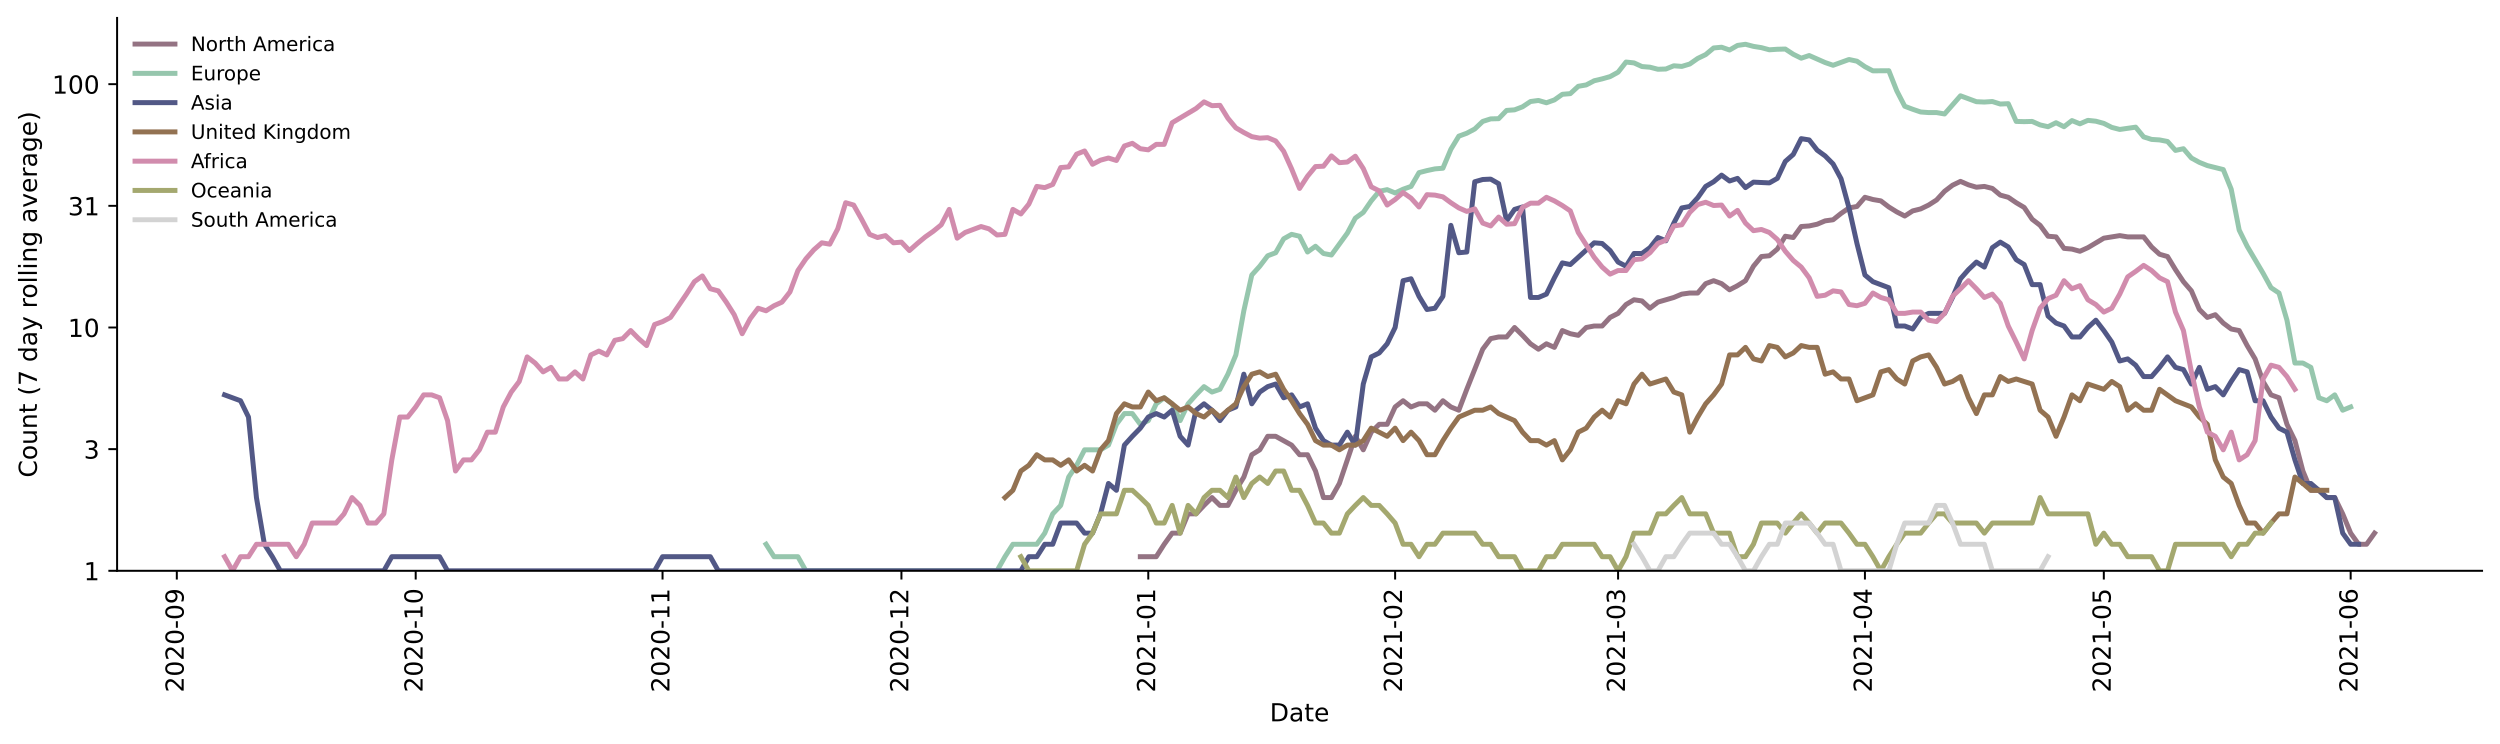 <?xml version="1.0" encoding="utf-8" standalone="no"?>
<!DOCTYPE svg PUBLIC "-//W3C//DTD SVG 1.1//EN"
  "http://www.w3.org/Graphics/SVG/1.1/DTD/svg11.dtd">
<!-- Created with matplotlib (https://matplotlib.org/) -->
<svg height="298.621pt" version="1.1" viewBox="0 0 1002.766 298.621" width="1002.766pt" xmlns="http://www.w3.org/2000/svg" xmlns:xlink="http://www.w3.org/1999/xlink">
 <defs>
  <style type="text/css">*{stroke-linecap:butt;stroke-linejoin:round;}</style>
 </defs>
 <g id="figure_1">
  <g id="patch_1">
   <path d="M 0 298.621 
L 1002.766 298.621 
L 1002.766 0 
L 0 0 
z
" style="fill:#ffffff;"/>
  </g>
  <g id="axes_1">
   <g id="patch_2">
    <path d="M 46.966 228.96 
L 995.566 228.96 
L 995.566 7.2 
L 46.966 7.2 
z
" style="fill:#ffffff;"/>
   </g>
   <g id="matplotlib.axis_1">
    <g id="xtick_1">
     <g id="line2d_1">
      <defs>
       <path d="M 0 0 
L 0 3.5 
" id="mb681cfbad7" style="stroke:#000000;stroke-width:0.8;"/>
      </defs>
      <g>
       <use style="stroke:#000000;stroke-width:0.8;" x="70.92" xlink:href="#mb681cfbad7" y="228.96"/>
      </g>
     </g>
     <g id="text_1">
      <!-- 2020-09 -->
      <g transform="translate(73.68 277.743)rotate(-90)scale(0.1 -0.1)">
       <defs>
        <path d="M 19.188 8.297 
L 53.609 8.297 
L 53.609 0 
L 7.328 0 
L 7.328 8.297 
Q 12.938 14.109 22.625 23.891 
Q 32.328 33.688 34.812 36.531 
Q 39.547 41.844 41.422 45.531 
Q 43.312 49.219 43.312 52.781 
Q 43.312 58.594 39.234 62.25 
Q 35.156 65.922 28.609 65.922 
Q 23.969 65.922 18.812 64.312 
Q 13.672 62.703 7.812 59.422 
L 7.812 69.391 
Q 13.766 71.781 18.938 73 
Q 24.125 74.219 28.422 74.219 
Q 39.75 74.219 46.484 68.547 
Q 53.219 62.891 53.219 53.422 
Q 53.219 48.922 51.531 44.891 
Q 49.859 40.875 45.406 35.406 
Q 44.188 33.984 37.641 27.219 
Q 31.109 20.453 19.188 8.297 
z
" id="DejaVuSans-50"/>
        <path d="M 31.781 66.406 
Q 24.172 66.406 20.328 58.906 
Q 16.5 51.422 16.5 36.375 
Q 16.5 21.391 20.328 13.891 
Q 24.172 6.391 31.781 6.391 
Q 39.453 6.391 43.281 13.891 
Q 47.125 21.391 47.125 36.375 
Q 47.125 51.422 43.281 58.906 
Q 39.453 66.406 31.781 66.406 
z
M 31.781 74.219 
Q 44.047 74.219 50.516 64.516 
Q 56.984 54.828 56.984 36.375 
Q 56.984 17.969 50.516 8.266 
Q 44.047 -1.422 31.781 -1.422 
Q 19.531 -1.422 13.062 8.266 
Q 6.594 17.969 6.594 36.375 
Q 6.594 54.828 13.062 64.516 
Q 19.531 74.219 31.781 74.219 
z
" id="DejaVuSans-48"/>
        <path d="M 4.891 31.391 
L 31.203 31.391 
L 31.203 23.391 
L 4.891 23.391 
z
" id="DejaVuSans-45"/>
        <path d="M 10.984 1.516 
L 10.984 10.5 
Q 14.703 8.734 18.5 7.812 
Q 22.312 6.891 25.984 6.891 
Q 35.75 6.891 40.891 13.453 
Q 46.047 20.016 46.781 33.406 
Q 43.953 29.203 39.594 26.953 
Q 35.25 24.703 29.984 24.703 
Q 19.047 24.703 12.672 31.312 
Q 6.297 37.938 6.297 49.422 
Q 6.297 60.641 12.938 67.422 
Q 19.578 74.219 30.609 74.219 
Q 43.266 74.219 49.922 64.516 
Q 56.594 54.828 56.594 36.375 
Q 56.594 19.141 48.406 8.859 
Q 40.234 -1.422 26.422 -1.422 
Q 22.703 -1.422 18.891 -0.688 
Q 15.094 0.047 10.984 1.516 
z
M 30.609 32.422 
Q 37.25 32.422 41.125 36.953 
Q 45.016 41.5 45.016 49.422 
Q 45.016 57.281 41.125 61.844 
Q 37.25 66.406 30.609 66.406 
Q 23.969 66.406 20.094 61.844 
Q 16.219 57.281 16.219 49.422 
Q 16.219 41.5 20.094 36.953 
Q 23.969 32.422 30.609 32.422 
z
" id="DejaVuSans-57"/>
       </defs>
       <use xlink:href="#DejaVuSans-50"/>
       <use x="63.623" xlink:href="#DejaVuSans-48"/>
       <use x="127.246" xlink:href="#DejaVuSans-50"/>
       <use x="190.869" xlink:href="#DejaVuSans-48"/>
       <use x="254.492" xlink:href="#DejaVuSans-45"/>
       <use x="290.576" xlink:href="#DejaVuSans-48"/>
       <use x="354.199" xlink:href="#DejaVuSans-57"/>
      </g>
     </g>
    </g>
    <g id="xtick_2">
     <g id="line2d_2">
      <g>
       <use style="stroke:#000000;stroke-width:0.8;" x="166.738" xlink:href="#mb681cfbad7" y="228.96"/>
      </g>
     </g>
     <g id="text_2">
      <!-- 2020-10 -->
      <g transform="translate(169.498 277.743)rotate(-90)scale(0.1 -0.1)">
       <defs>
        <path d="M 12.406 8.297 
L 28.516 8.297 
L 28.516 63.922 
L 10.984 60.406 
L 10.984 69.391 
L 28.422 72.906 
L 38.281 72.906 
L 38.281 8.297 
L 54.391 8.297 
L 54.391 0 
L 12.406 0 
z
" id="DejaVuSans-49"/>
       </defs>
       <use xlink:href="#DejaVuSans-50"/>
       <use x="63.623" xlink:href="#DejaVuSans-48"/>
       <use x="127.246" xlink:href="#DejaVuSans-50"/>
       <use x="190.869" xlink:href="#DejaVuSans-48"/>
       <use x="254.492" xlink:href="#DejaVuSans-45"/>
       <use x="290.576" xlink:href="#DejaVuSans-49"/>
       <use x="354.199" xlink:href="#DejaVuSans-48"/>
      </g>
     </g>
    </g>
    <g id="xtick_3">
     <g id="line2d_3">
      <g>
       <use style="stroke:#000000;stroke-width:0.8;" x="265.75" xlink:href="#mb681cfbad7" y="228.96"/>
      </g>
     </g>
     <g id="text_3">
      <!-- 2020-11 -->
      <g transform="translate(268.51 277.743)rotate(-90)scale(0.1 -0.1)">
       <use xlink:href="#DejaVuSans-50"/>
       <use x="63.623" xlink:href="#DejaVuSans-48"/>
       <use x="127.246" xlink:href="#DejaVuSans-50"/>
       <use x="190.869" xlink:href="#DejaVuSans-48"/>
       <use x="254.492" xlink:href="#DejaVuSans-45"/>
       <use x="290.576" xlink:href="#DejaVuSans-49"/>
       <use x="354.199" xlink:href="#DejaVuSans-49"/>
      </g>
     </g>
    </g>
    <g id="xtick_4">
     <g id="line2d_4">
      <g>
       <use style="stroke:#000000;stroke-width:0.8;" x="361.569" xlink:href="#mb681cfbad7" y="228.96"/>
      </g>
     </g>
     <g id="text_4">
      <!-- 2020-12 -->
      <g transform="translate(364.328 277.743)rotate(-90)scale(0.1 -0.1)">
       <use xlink:href="#DejaVuSans-50"/>
       <use x="63.623" xlink:href="#DejaVuSans-48"/>
       <use x="127.246" xlink:href="#DejaVuSans-50"/>
       <use x="190.869" xlink:href="#DejaVuSans-48"/>
       <use x="254.492" xlink:href="#DejaVuSans-45"/>
       <use x="290.576" xlink:href="#DejaVuSans-49"/>
       <use x="354.199" xlink:href="#DejaVuSans-50"/>
      </g>
     </g>
    </g>
    <g id="xtick_5">
     <g id="line2d_5">
      <g>
       <use style="stroke:#000000;stroke-width:0.8;" x="460.581" xlink:href="#mb681cfbad7" y="228.96"/>
      </g>
     </g>
     <g id="text_5">
      <!-- 2021-01 -->
      <g transform="translate(463.34 277.743)rotate(-90)scale(0.1 -0.1)">
       <use xlink:href="#DejaVuSans-50"/>
       <use x="63.623" xlink:href="#DejaVuSans-48"/>
       <use x="127.246" xlink:href="#DejaVuSans-50"/>
       <use x="190.869" xlink:href="#DejaVuSans-49"/>
       <use x="254.492" xlink:href="#DejaVuSans-45"/>
       <use x="290.576" xlink:href="#DejaVuSans-48"/>
       <use x="354.199" xlink:href="#DejaVuSans-49"/>
      </g>
     </g>
    </g>
    <g id="xtick_6">
     <g id="line2d_6">
      <g>
       <use style="stroke:#000000;stroke-width:0.8;" x="559.593" xlink:href="#mb681cfbad7" y="228.96"/>
      </g>
     </g>
     <g id="text_6">
      <!-- 2021-02 -->
      <g transform="translate(562.352 277.743)rotate(-90)scale(0.1 -0.1)">
       <use xlink:href="#DejaVuSans-50"/>
       <use x="63.623" xlink:href="#DejaVuSans-48"/>
       <use x="127.246" xlink:href="#DejaVuSans-50"/>
       <use x="190.869" xlink:href="#DejaVuSans-49"/>
       <use x="254.492" xlink:href="#DejaVuSans-45"/>
       <use x="290.576" xlink:href="#DejaVuSans-48"/>
       <use x="354.199" xlink:href="#DejaVuSans-50"/>
      </g>
     </g>
    </g>
    <g id="xtick_7">
     <g id="line2d_7">
      <g>
       <use style="stroke:#000000;stroke-width:0.8;" x="649.023" xlink:href="#mb681cfbad7" y="228.96"/>
      </g>
     </g>
     <g id="text_7">
      <!-- 2021-03 -->
      <g transform="translate(651.783 277.743)rotate(-90)scale(0.1 -0.1)">
       <defs>
        <path d="M 40.578 39.312 
Q 47.656 37.797 51.625 33 
Q 55.609 28.219 55.609 21.188 
Q 55.609 10.406 48.188 4.484 
Q 40.766 -1.422 27.094 -1.422 
Q 22.516 -1.422 17.656 -0.516 
Q 12.797 0.391 7.625 2.203 
L 7.625 11.719 
Q 11.719 9.328 16.594 8.109 
Q 21.484 6.891 26.812 6.891 
Q 36.078 6.891 40.938 10.547 
Q 45.797 14.203 45.797 21.188 
Q 45.797 27.641 41.281 31.266 
Q 36.766 34.906 28.719 34.906 
L 20.219 34.906 
L 20.219 43.016 
L 29.109 43.016 
Q 36.375 43.016 40.234 45.922 
Q 44.094 48.828 44.094 54.297 
Q 44.094 59.906 40.109 62.906 
Q 36.141 65.922 28.719 65.922 
Q 24.656 65.922 20.016 65.031 
Q 15.375 64.156 9.812 62.312 
L 9.812 71.094 
Q 15.438 72.656 20.344 73.438 
Q 25.25 74.219 29.594 74.219 
Q 40.828 74.219 47.359 69.109 
Q 53.906 64.016 53.906 55.328 
Q 53.906 49.266 50.438 45.094 
Q 46.969 40.922 40.578 39.312 
z
" id="DejaVuSans-51"/>
       </defs>
       <use xlink:href="#DejaVuSans-50"/>
       <use x="63.623" xlink:href="#DejaVuSans-48"/>
       <use x="127.246" xlink:href="#DejaVuSans-50"/>
       <use x="190.869" xlink:href="#DejaVuSans-49"/>
       <use x="254.492" xlink:href="#DejaVuSans-45"/>
       <use x="290.576" xlink:href="#DejaVuSans-48"/>
       <use x="354.199" xlink:href="#DejaVuSans-51"/>
      </g>
     </g>
    </g>
    <g id="xtick_8">
     <g id="line2d_8">
      <g>
       <use style="stroke:#000000;stroke-width:0.8;" x="748.035" xlink:href="#mb681cfbad7" y="228.96"/>
      </g>
     </g>
     <g id="text_8">
      <!-- 2021-04 -->
      <g transform="translate(750.795 277.743)rotate(-90)scale(0.1 -0.1)">
       <defs>
        <path d="M 37.797 64.312 
L 12.891 25.391 
L 37.797 25.391 
z
M 35.203 72.906 
L 47.609 72.906 
L 47.609 25.391 
L 58.016 25.391 
L 58.016 17.188 
L 47.609 17.188 
L 47.609 0 
L 37.797 0 
L 37.797 17.188 
L 4.891 17.188 
L 4.891 26.703 
z
" id="DejaVuSans-52"/>
       </defs>
       <use xlink:href="#DejaVuSans-50"/>
       <use x="63.623" xlink:href="#DejaVuSans-48"/>
       <use x="127.246" xlink:href="#DejaVuSans-50"/>
       <use x="190.869" xlink:href="#DejaVuSans-49"/>
       <use x="254.492" xlink:href="#DejaVuSans-45"/>
       <use x="290.576" xlink:href="#DejaVuSans-48"/>
       <use x="354.199" xlink:href="#DejaVuSans-52"/>
      </g>
     </g>
    </g>
    <g id="xtick_9">
     <g id="line2d_9">
      <g>
       <use style="stroke:#000000;stroke-width:0.8;" x="843.854" xlink:href="#mb681cfbad7" y="228.96"/>
      </g>
     </g>
     <g id="text_9">
      <!-- 2021-05 -->
      <g transform="translate(846.613 277.743)rotate(-90)scale(0.1 -0.1)">
       <defs>
        <path d="M 10.797 72.906 
L 49.516 72.906 
L 49.516 64.594 
L 19.828 64.594 
L 19.828 46.734 
Q 21.969 47.469 24.109 47.828 
Q 26.266 48.188 28.422 48.188 
Q 40.625 48.188 47.75 41.5 
Q 54.891 34.812 54.891 23.391 
Q 54.891 11.625 47.562 5.094 
Q 40.234 -1.422 26.906 -1.422 
Q 22.312 -1.422 17.547 -0.641 
Q 12.797 0.141 7.719 1.703 
L 7.719 11.625 
Q 12.109 9.234 16.797 8.062 
Q 21.484 6.891 26.703 6.891 
Q 35.156 6.891 40.078 11.328 
Q 45.016 15.766 45.016 23.391 
Q 45.016 31 40.078 35.438 
Q 35.156 39.891 26.703 39.891 
Q 22.75 39.891 18.812 39.016 
Q 14.891 38.141 10.797 36.281 
z
" id="DejaVuSans-53"/>
       </defs>
       <use xlink:href="#DejaVuSans-50"/>
       <use x="63.623" xlink:href="#DejaVuSans-48"/>
       <use x="127.246" xlink:href="#DejaVuSans-50"/>
       <use x="190.869" xlink:href="#DejaVuSans-49"/>
       <use x="254.492" xlink:href="#DejaVuSans-45"/>
       <use x="290.576" xlink:href="#DejaVuSans-48"/>
       <use x="354.199" xlink:href="#DejaVuSans-53"/>
      </g>
     </g>
    </g>
    <g id="xtick_10">
     <g id="line2d_10">
      <g>
       <use style="stroke:#000000;stroke-width:0.8;" x="942.866" xlink:href="#mb681cfbad7" y="228.96"/>
      </g>
     </g>
     <g id="text_10">
      <!-- 2021-06 -->
      <g transform="translate(945.625 277.743)rotate(-90)scale(0.1 -0.1)">
       <defs>
        <path d="M 33.016 40.375 
Q 26.375 40.375 22.484 35.828 
Q 18.609 31.297 18.609 23.391 
Q 18.609 15.531 22.484 10.953 
Q 26.375 6.391 33.016 6.391 
Q 39.656 6.391 43.531 10.953 
Q 47.406 15.531 47.406 23.391 
Q 47.406 31.297 43.531 35.828 
Q 39.656 40.375 33.016 40.375 
z
M 52.594 71.297 
L 52.594 62.312 
Q 48.875 64.062 45.094 64.984 
Q 41.312 65.922 37.594 65.922 
Q 27.828 65.922 22.672 59.328 
Q 17.531 52.734 16.797 39.406 
Q 19.672 43.656 24.016 45.922 
Q 28.375 48.188 33.594 48.188 
Q 44.578 48.188 50.953 41.516 
Q 57.328 34.859 57.328 23.391 
Q 57.328 12.156 50.688 5.359 
Q 44.047 -1.422 33.016 -1.422 
Q 20.359 -1.422 13.672 8.266 
Q 6.984 17.969 6.984 36.375 
Q 6.984 53.656 15.188 63.938 
Q 23.391 74.219 37.203 74.219 
Q 40.922 74.219 44.703 73.484 
Q 48.484 72.75 52.594 71.297 
z
" id="DejaVuSans-54"/>
       </defs>
       <use xlink:href="#DejaVuSans-50"/>
       <use x="63.623" xlink:href="#DejaVuSans-48"/>
       <use x="127.246" xlink:href="#DejaVuSans-50"/>
       <use x="190.869" xlink:href="#DejaVuSans-49"/>
       <use x="254.492" xlink:href="#DejaVuSans-45"/>
       <use x="290.576" xlink:href="#DejaVuSans-48"/>
       <use x="354.199" xlink:href="#DejaVuSans-54"/>
      </g>
     </g>
    </g>
    <g id="text_11">
     <!-- Date -->
     <g transform="translate(509.315 289.341)scale(0.1 -0.1)">
      <defs>
       <path d="M 19.672 64.797 
L 19.672 8.109 
L 31.594 8.109 
Q 46.688 8.109 53.688 14.938 
Q 60.688 21.781 60.688 36.531 
Q 60.688 51.172 53.688 57.984 
Q 46.688 64.797 31.594 64.797 
z
M 9.812 72.906 
L 30.078 72.906 
Q 51.266 72.906 61.172 64.094 
Q 71.094 55.281 71.094 36.531 
Q 71.094 17.672 61.125 8.828 
Q 51.172 0 30.078 0 
L 9.812 0 
z
" id="DejaVuSans-68"/>
       <path d="M 34.281 27.484 
Q 23.391 27.484 19.188 25 
Q 14.984 22.516 14.984 16.5 
Q 14.984 11.719 18.141 8.906 
Q 21.297 6.109 26.703 6.109 
Q 34.188 6.109 38.703 11.406 
Q 43.219 16.703 43.219 25.484 
L 43.219 27.484 
z
M 52.203 31.203 
L 52.203 0 
L 43.219 0 
L 43.219 8.297 
Q 40.141 3.328 35.547 0.953 
Q 30.953 -1.422 24.312 -1.422 
Q 15.922 -1.422 10.953 3.297 
Q 6 8.016 6 15.922 
Q 6 25.141 12.172 29.828 
Q 18.359 34.516 30.609 34.516 
L 43.219 34.516 
L 43.219 35.406 
Q 43.219 41.609 39.141 45 
Q 35.062 48.391 27.688 48.391 
Q 23 48.391 18.547 47.266 
Q 14.109 46.141 10.016 43.891 
L 10.016 52.203 
Q 14.938 54.109 19.578 55.047 
Q 24.219 56 28.609 56 
Q 40.484 56 46.344 49.844 
Q 52.203 43.703 52.203 31.203 
z
" id="DejaVuSans-97"/>
       <path d="M 18.312 70.219 
L 18.312 54.688 
L 36.812 54.688 
L 36.812 47.703 
L 18.312 47.703 
L 18.312 18.016 
Q 18.312 11.328 20.141 9.422 
Q 21.969 7.516 27.594 7.516 
L 36.812 7.516 
L 36.812 0 
L 27.594 0 
Q 17.188 0 13.234 3.875 
Q 9.281 7.766 9.281 18.016 
L 9.281 47.703 
L 2.688 47.703 
L 2.688 54.688 
L 9.281 54.688 
L 9.281 70.219 
z
" id="DejaVuSans-116"/>
       <path d="M 56.203 29.594 
L 56.203 25.203 
L 14.891 25.203 
Q 15.484 15.922 20.484 11.062 
Q 25.484 6.203 34.422 6.203 
Q 39.594 6.203 44.453 7.469 
Q 49.312 8.734 54.109 11.281 
L 54.109 2.781 
Q 49.266 0.734 44.188 -0.344 
Q 39.109 -1.422 33.891 -1.422 
Q 20.797 -1.422 13.156 6.188 
Q 5.516 13.812 5.516 26.812 
Q 5.516 40.234 12.766 48.109 
Q 20.016 56 32.328 56 
Q 43.359 56 49.781 48.891 
Q 56.203 41.797 56.203 29.594 
z
M 47.219 32.234 
Q 47.125 39.594 43.094 43.984 
Q 39.062 48.391 32.422 48.391 
Q 24.906 48.391 20.391 44.141 
Q 15.875 39.891 15.188 32.172 
z
" id="DejaVuSans-101"/>
      </defs>
      <use xlink:href="#DejaVuSans-68"/>
      <use x="77.002" xlink:href="#DejaVuSans-97"/>
      <use x="138.281" xlink:href="#DejaVuSans-116"/>
      <use x="177.49" xlink:href="#DejaVuSans-101"/>
     </g>
    </g>
   </g>
   <g id="matplotlib.axis_2">
    <g id="ytick_1">
     <g id="line2d_11">
      <defs>
       <path d="M 0 0 
L -3.5 0 
" id="m039a9eea2a" style="stroke:#000000;stroke-width:0.8;"/>
      </defs>
      <g>
       <use style="stroke:#000000;stroke-width:0.8;" x="46.966" xlink:href="#m039a9eea2a" y="228.96"/>
      </g>
     </g>
     <g id="text_12">
      <!-- 1 -->
      <g transform="translate(33.603 232.759)scale(0.1 -0.1)">
       <use xlink:href="#DejaVuSans-49"/>
      </g>
     </g>
    </g>
    <g id="ytick_2">
     <g id="line2d_12">
      <g>
       <use style="stroke:#000000;stroke-width:0.8;" x="46.966" xlink:href="#m039a9eea2a" y="180.16"/>
      </g>
     </g>
     <g id="text_13">
      <!-- 3 -->
      <g transform="translate(33.603 183.959)scale(0.1 -0.1)">
       <use xlink:href="#DejaVuSans-51"/>
      </g>
     </g>
    </g>
    <g id="ytick_3">
     <g id="line2d_13">
      <g>
       <use style="stroke:#000000;stroke-width:0.8;" x="46.966" xlink:href="#m039a9eea2a" y="131.36"/>
      </g>
     </g>
     <g id="text_14">
      <!-- 10 -->
      <g transform="translate(27.241 135.159)scale(0.1 -0.1)">
       <use xlink:href="#DejaVuSans-49"/>
       <use x="63.623" xlink:href="#DejaVuSans-48"/>
      </g>
     </g>
    </g>
    <g id="ytick_4">
     <g id="line2d_14">
      <g>
       <use style="stroke:#000000;stroke-width:0.8;" x="46.966" xlink:href="#m039a9eea2a" y="82.56"/>
      </g>
     </g>
     <g id="text_15">
      <!-- 31 -->
      <g transform="translate(27.241 86.359)scale(0.1 -0.1)">
       <use xlink:href="#DejaVuSans-51"/>
       <use x="63.623" xlink:href="#DejaVuSans-49"/>
      </g>
     </g>
    </g>
    <g id="ytick_5">
     <g id="line2d_15">
      <g>
       <use style="stroke:#000000;stroke-width:0.8;" x="46.966" xlink:href="#m039a9eea2a" y="33.759"/>
      </g>
     </g>
     <g id="text_16">
      <!-- 100 -->
      <g transform="translate(20.878 37.559)scale(0.1 -0.1)">
       <use xlink:href="#DejaVuSans-49"/>
       <use x="63.623" xlink:href="#DejaVuSans-48"/>
       <use x="127.246" xlink:href="#DejaVuSans-48"/>
      </g>
     </g>
    </g>
    <g id="text_17">
     <!-- Count (7 day rolling average) -->
     <g transform="translate(14.798 191.548)rotate(-90)scale(0.1 -0.1)">
      <defs>
       <path d="M 64.406 67.281 
L 64.406 56.891 
Q 59.422 61.531 53.781 63.812 
Q 48.141 66.109 41.797 66.109 
Q 29.297 66.109 22.656 58.469 
Q 16.016 50.828 16.016 36.375 
Q 16.016 21.969 22.656 14.328 
Q 29.297 6.688 41.797 6.688 
Q 48.141 6.688 53.781 8.984 
Q 59.422 11.281 64.406 15.922 
L 64.406 5.609 
Q 59.234 2.094 53.438 0.328 
Q 47.656 -1.422 41.219 -1.422 
Q 24.656 -1.422 15.125 8.703 
Q 5.609 18.844 5.609 36.375 
Q 5.609 53.953 15.125 64.078 
Q 24.656 74.219 41.219 74.219 
Q 47.75 74.219 53.531 72.484 
Q 59.328 70.75 64.406 67.281 
z
" id="DejaVuSans-67"/>
       <path d="M 30.609 48.391 
Q 23.391 48.391 19.188 42.75 
Q 14.984 37.109 14.984 27.297 
Q 14.984 17.484 19.156 11.844 
Q 23.344 6.203 30.609 6.203 
Q 37.797 6.203 41.984 11.859 
Q 46.188 17.531 46.188 27.297 
Q 46.188 37.016 41.984 42.703 
Q 37.797 48.391 30.609 48.391 
z
M 30.609 56 
Q 42.328 56 49.016 48.375 
Q 55.719 40.766 55.719 27.297 
Q 55.719 13.875 49.016 6.219 
Q 42.328 -1.422 30.609 -1.422 
Q 18.844 -1.422 12.172 6.219 
Q 5.516 13.875 5.516 27.297 
Q 5.516 40.766 12.172 48.375 
Q 18.844 56 30.609 56 
z
" id="DejaVuSans-111"/>
       <path d="M 8.5 21.578 
L 8.5 54.688 
L 17.484 54.688 
L 17.484 21.922 
Q 17.484 14.156 20.5 10.266 
Q 23.531 6.391 29.594 6.391 
Q 36.859 6.391 41.078 11.031 
Q 45.312 15.672 45.312 23.688 
L 45.312 54.688 
L 54.297 54.688 
L 54.297 0 
L 45.312 0 
L 45.312 8.406 
Q 42.047 3.422 37.719 1 
Q 33.406 -1.422 27.688 -1.422 
Q 18.266 -1.422 13.375 4.438 
Q 8.5 10.297 8.5 21.578 
z
M 31.109 56 
z
" id="DejaVuSans-117"/>
       <path d="M 54.891 33.016 
L 54.891 0 
L 45.906 0 
L 45.906 32.719 
Q 45.906 40.484 42.875 44.328 
Q 39.844 48.188 33.797 48.188 
Q 26.516 48.188 22.312 43.547 
Q 18.109 38.922 18.109 30.906 
L 18.109 0 
L 9.078 0 
L 9.078 54.688 
L 18.109 54.688 
L 18.109 46.188 
Q 21.344 51.125 25.703 53.562 
Q 30.078 56 35.797 56 
Q 45.219 56 50.047 50.172 
Q 54.891 44.344 54.891 33.016 
z
" id="DejaVuSans-110"/>
       <path id="DejaVuSans-32"/>
       <path d="M 31 75.875 
Q 24.469 64.656 21.281 53.656 
Q 18.109 42.672 18.109 31.391 
Q 18.109 20.125 21.312 9.062 
Q 24.516 -2 31 -13.188 
L 23.188 -13.188 
Q 15.875 -1.703 12.234 9.375 
Q 8.594 20.453 8.594 31.391 
Q 8.594 42.281 12.203 53.312 
Q 15.828 64.359 23.188 75.875 
z
" id="DejaVuSans-40"/>
       <path d="M 8.203 72.906 
L 55.078 72.906 
L 55.078 68.703 
L 28.609 0 
L 18.312 0 
L 43.219 64.594 
L 8.203 64.594 
z
" id="DejaVuSans-55"/>
       <path d="M 45.406 46.391 
L 45.406 75.984 
L 54.391 75.984 
L 54.391 0 
L 45.406 0 
L 45.406 8.203 
Q 42.578 3.328 38.25 0.953 
Q 33.938 -1.422 27.875 -1.422 
Q 17.969 -1.422 11.734 6.484 
Q 5.516 14.406 5.516 27.297 
Q 5.516 40.188 11.734 48.094 
Q 17.969 56 27.875 56 
Q 33.938 56 38.25 53.625 
Q 42.578 51.266 45.406 46.391 
z
M 14.797 27.297 
Q 14.797 17.391 18.875 11.75 
Q 22.953 6.109 30.078 6.109 
Q 37.203 6.109 41.297 11.75 
Q 45.406 17.391 45.406 27.297 
Q 45.406 37.203 41.297 42.844 
Q 37.203 48.484 30.078 48.484 
Q 22.953 48.484 18.875 42.844 
Q 14.797 37.203 14.797 27.297 
z
" id="DejaVuSans-100"/>
       <path d="M 32.172 -5.078 
Q 28.375 -14.844 24.75 -17.812 
Q 21.141 -20.797 15.094 -20.797 
L 7.906 -20.797 
L 7.906 -13.281 
L 13.188 -13.281 
Q 16.891 -13.281 18.938 -11.516 
Q 21 -9.766 23.484 -3.219 
L 25.094 0.875 
L 2.984 54.688 
L 12.5 54.688 
L 29.594 11.922 
L 46.688 54.688 
L 56.203 54.688 
z
" id="DejaVuSans-121"/>
       <path d="M 41.109 46.297 
Q 39.594 47.172 37.812 47.578 
Q 36.031 48 33.891 48 
Q 26.266 48 22.188 43.047 
Q 18.109 38.094 18.109 28.812 
L 18.109 0 
L 9.078 0 
L 9.078 54.688 
L 18.109 54.688 
L 18.109 46.188 
Q 20.953 51.172 25.484 53.578 
Q 30.031 56 36.531 56 
Q 37.453 56 38.578 55.875 
Q 39.703 55.766 41.062 55.516 
z
" id="DejaVuSans-114"/>
       <path d="M 9.422 75.984 
L 18.406 75.984 
L 18.406 0 
L 9.422 0 
z
" id="DejaVuSans-108"/>
       <path d="M 9.422 54.688 
L 18.406 54.688 
L 18.406 0 
L 9.422 0 
z
M 9.422 75.984 
L 18.406 75.984 
L 18.406 64.594 
L 9.422 64.594 
z
" id="DejaVuSans-105"/>
       <path d="M 45.406 27.984 
Q 45.406 37.75 41.375 43.109 
Q 37.359 48.484 30.078 48.484 
Q 22.859 48.484 18.828 43.109 
Q 14.797 37.75 14.797 27.984 
Q 14.797 18.266 18.828 12.891 
Q 22.859 7.516 30.078 7.516 
Q 37.359 7.516 41.375 12.891 
Q 45.406 18.266 45.406 27.984 
z
M 54.391 6.781 
Q 54.391 -7.172 48.188 -13.984 
Q 42 -20.797 29.203 -20.797 
Q 24.469 -20.797 20.266 -20.094 
Q 16.062 -19.391 12.109 -17.922 
L 12.109 -9.188 
Q 16.062 -11.328 19.922 -12.344 
Q 23.781 -13.375 27.781 -13.375 
Q 36.625 -13.375 41.016 -8.766 
Q 45.406 -4.156 45.406 5.172 
L 45.406 9.625 
Q 42.625 4.781 38.281 2.391 
Q 33.938 0 27.875 0 
Q 17.828 0 11.672 7.656 
Q 5.516 15.328 5.516 27.984 
Q 5.516 40.672 11.672 48.328 
Q 17.828 56 27.875 56 
Q 33.938 56 38.281 53.609 
Q 42.625 51.219 45.406 46.391 
L 45.406 54.688 
L 54.391 54.688 
z
" id="DejaVuSans-103"/>
       <path d="M 2.984 54.688 
L 12.5 54.688 
L 29.594 8.797 
L 46.688 54.688 
L 56.203 54.688 
L 35.688 0 
L 23.484 0 
z
" id="DejaVuSans-118"/>
       <path d="M 8.016 75.875 
L 15.828 75.875 
Q 23.141 64.359 26.781 53.312 
Q 30.422 42.281 30.422 31.391 
Q 30.422 20.453 26.781 9.375 
Q 23.141 -1.703 15.828 -13.188 
L 8.016 -13.188 
Q 14.5 -2 17.703 9.062 
Q 20.906 20.125 20.906 31.391 
Q 20.906 42.672 17.703 53.656 
Q 14.5 64.656 8.016 75.875 
z
" id="DejaVuSans-41"/>
      </defs>
      <use xlink:href="#DejaVuSans-67"/>
      <use x="69.824" xlink:href="#DejaVuSans-111"/>
      <use x="131.006" xlink:href="#DejaVuSans-117"/>
      <use x="194.385" xlink:href="#DejaVuSans-110"/>
      <use x="257.764" xlink:href="#DejaVuSans-116"/>
      <use x="296.973" xlink:href="#DejaVuSans-32"/>
      <use x="328.76" xlink:href="#DejaVuSans-40"/>
      <use x="367.773" xlink:href="#DejaVuSans-55"/>
      <use x="431.396" xlink:href="#DejaVuSans-32"/>
      <use x="463.184" xlink:href="#DejaVuSans-100"/>
      <use x="526.66" xlink:href="#DejaVuSans-97"/>
      <use x="587.939" xlink:href="#DejaVuSans-121"/>
      <use x="647.119" xlink:href="#DejaVuSans-32"/>
      <use x="678.906" xlink:href="#DejaVuSans-114"/>
      <use x="717.77" xlink:href="#DejaVuSans-111"/>
      <use x="778.951" xlink:href="#DejaVuSans-108"/>
      <use x="806.734" xlink:href="#DejaVuSans-108"/>
      <use x="834.518" xlink:href="#DejaVuSans-105"/>
      <use x="862.301" xlink:href="#DejaVuSans-110"/>
      <use x="925.68" xlink:href="#DejaVuSans-103"/>
      <use x="989.156" xlink:href="#DejaVuSans-32"/>
      <use x="1020.943" xlink:href="#DejaVuSans-97"/>
      <use x="1082.223" xlink:href="#DejaVuSans-118"/>
      <use x="1141.402" xlink:href="#DejaVuSans-101"/>
      <use x="1202.926" xlink:href="#DejaVuSans-114"/>
      <use x="1244.039" xlink:href="#DejaVuSans-97"/>
      <use x="1305.318" xlink:href="#DejaVuSans-103"/>
      <use x="1368.795" xlink:href="#DejaVuSans-101"/>
      <use x="1430.318" xlink:href="#DejaVuSans-41"/>
     </g>
    </g>
   </g>
   <g id="line2d_16">
    <path clip-path="url(#p0673ab5d64)" d="M 457.387 223.3 
L 463.775 223.3 
L 466.969 218.307 
L 470.163 213.842 
L 473.357 213.842 
L 476.55 206.113 
L 479.744 206.113 
L 482.938 202.721 
L 486.132 199.579 
L 489.326 202.721 
L 492.52 202.721 
L 495.714 196.655 
L 498.908 191.35 
L 502.102 182.393 
L 505.296 180.421 
L 508.49 175.002 
L 511.684 175.002 
L 518.072 178.537 
L 521.266 182.393 
L 524.46 182.393 
L 527.654 188.927 
L 530.847 199.579 
L 534.041 199.579 
L 537.235 193.919 
L 543.623 175.002 
L 546.817 180.421 
L 550.011 173.34 
L 553.205 170.199 
L 556.399 170.199 
L 559.593 163.234 
L 562.787 160.74 
L 565.981 163.234 
L 569.175 161.969 
L 572.369 161.969 
L 575.563 164.539 
L 578.757 160.74 
L 581.95 163.234 
L 585.144 164.539 
L 588.338 156.153 
L 594.726 140.068 
L 597.92 135.826 
L 601.114 135.158 
L 604.308 135.158 
L 607.502 131.36 
L 610.696 134.501 
L 613.89 137.894 
L 617.084 140.068 
L 620.278 137.894 
L 623.472 139.331 
L 626.666 132.588 
L 629.86 133.854 
L 633.054 134.501 
L 636.247 131.36 
L 639.441 130.758 
L 642.635 130.758 
L 645.829 127.32 
L 649.023 125.7 
L 652.217 122.144 
L 655.411 120.239 
L 658.605 120.707 
L 661.799 123.632 
L 664.993 121.181 
L 671.381 119.317 
L 674.575 117.972 
L 677.769 117.532 
L 680.963 117.532 
L 684.157 113.771 
L 687.35 112.588 
L 690.544 113.771 
L 693.738 116.241 
L 696.932 114.579 
L 700.126 112.588 
L 703.32 106.783 
L 706.514 102.897 
L 709.708 102.589 
L 712.902 99.911 
L 716.096 94.759 
L 719.29 95.272 
L 722.484 90.858 
L 725.678 90.626 
L 728.872 89.937 
L 732.066 88.591 
L 735.26 88.152 
L 738.454 85.608 
L 741.647 83.403 
L 744.841 82.821 
L 748.035 79.132 
L 751.229 80.025 
L 754.423 80.569 
L 757.617 83.014 
L 760.811 84.995 
L 764.005 86.649 
L 767.199 84.591 
L 770.393 83.795 
L 773.587 82.247 
L 776.781 80.206 
L 779.975 76.729 
L 783.169 74.297 
L 786.363 72.75 
L 789.557 74.14 
L 792.75 75.093 
L 795.944 74.773 
L 799.138 75.577 
L 802.332 78.258 
L 805.526 79.132 
L 808.72 81.307 
L 811.914 83.208 
L 815.108 87.934 
L 818.302 90.395 
L 821.496 94.759 
L 824.69 95.015 
L 827.884 99.624 
L 831.078 99.911 
L 834.272 100.785 
L 837.466 99.338 
L 843.854 95.532 
L 850.241 94.504 
L 853.435 95.015 
L 859.823 95.015 
L 863.017 99.055 
L 866.211 101.979 
L 869.405 102.897 
L 872.599 108.161 
L 875.793 112.979 
L 878.987 116.667 
L 882.181 124.139 
L 885.375 127.32 
L 888.569 126.233 
L 891.763 129.581 
L 894.957 131.97 
L 898.15 132.588 
L 901.344 138.606 
L 904.538 143.959 
L 907.732 153.012 
L 910.926 158.385 
L 914.12 159.546 
L 917.314 170.199 
L 920.508 176.733 
L 923.702 188.927 
L 926.896 196.655 
L 930.09 196.655 
L 933.284 199.579 
L 936.478 199.579 
L 939.672 206.113 
L 942.866 213.842 
L 946.06 218.307 
L 949.254 218.307 
L 952.447 213.842 
L 952.447 213.842 
" style="fill:none;stroke:#947383;stroke-linecap:square;stroke-width:2;"/>
   </g>
   <g id="line2d_17">
    <path clip-path="url(#p0673ab5d64)" d="M 307.272 218.307 
L 310.466 223.3 
L 320.047 223.3 
L 323.241 228.96 
L 399.896 228.96 
L 403.09 223.3 
L 406.284 218.307 
L 415.866 218.307 
L 419.06 213.842 
L 422.254 206.113 
L 425.447 202.721 
L 428.641 191.35 
L 431.835 186.635 
L 435.029 180.421 
L 441.417 180.421 
L 444.611 178.537 
L 447.805 170.199 
L 450.999 165.884 
L 454.193 165.884 
L 457.387 170.199 
L 460.581 168.711 
L 463.775 161.969 
L 466.969 159.546 
L 470.163 161.969 
L 473.357 168.711 
L 476.55 161.969 
L 479.744 158.385 
L 482.938 155.08 
L 486.132 157.254 
L 489.326 156.153 
L 492.52 150.088 
L 495.714 142.36 
L 498.908 124.653 
L 502.102 110.317 
L 505.296 106.783 
L 508.49 102.589 
L 511.684 101.378 
L 514.878 95.792 
L 518.072 93.999 
L 521.266 94.759 
L 524.46 101.08 
L 527.654 98.773 
L 530.847 101.677 
L 534.041 102.283 
L 540.429 93.501 
L 543.623 87.501 
L 546.817 85.198 
L 550.011 80.569 
L 553.205 76.729 
L 556.399 76.067 
L 559.593 77.402 
L 562.787 75.903 
L 565.981 74.773 
L 569.175 69.252 
L 572.369 68.421 
L 575.563 67.741 
L 578.757 67.472 
L 581.95 59.878 
L 585.144 54.612 
L 588.338 53.44 
L 591.532 51.741 
L 594.726 48.705 
L 597.92 47.684 
L 601.114 47.6 
L 604.308 44.291 
L 607.502 44.059 
L 610.696 42.841 
L 613.89 40.719 
L 617.084 40.293 
L 620.278 41.222 
L 623.472 40.082 
L 626.666 37.824 
L 629.86 37.558 
L 633.054 34.616 
L 636.247 34.063 
L 639.441 32.389 
L 642.635 31.634 
L 645.829 30.722 
L 649.023 28.956 
L 652.217 24.886 
L 655.411 25.231 
L 658.605 26.692 
L 661.799 26.949 
L 664.993 27.783 
L 668.187 27.678 
L 671.381 26.386 
L 674.575 26.641 
L 677.769 25.68 
L 680.963 23.438 
L 684.157 21.9 
L 687.35 19.239 
L 690.544 18.939 
L 693.738 20.063 
L 696.932 18.219 
L 700.126 17.76 
L 703.32 18.599 
L 706.514 19.11 
L 709.708 19.976 
L 712.902 19.758 
L 716.096 19.671 
L 719.29 21.763 
L 722.484 23.343 
L 725.678 22.267 
L 732.066 25.083 
L 735.26 26.183 
L 741.647 23.867 
L 744.841 24.544 
L 748.035 26.744 
L 751.229 28.418 
L 757.617 28.365 
L 760.811 36.447 
L 764.005 42.617 
L 767.199 43.828 
L 770.393 44.917 
L 773.587 45.154 
L 776.781 45.154 
L 779.975 45.712 
L 786.363 38.428 
L 792.75 40.791 
L 795.944 40.934 
L 799.138 40.719 
L 802.332 41.73 
L 805.526 41.585 
L 808.72 48.705 
L 811.914 48.791 
L 815.108 48.705 
L 818.302 50.107 
L 821.496 50.825 
L 824.69 49.225 
L 827.884 50.825 
L 831.078 48.362 
L 834.272 49.664 
L 837.466 48.277 
L 840.66 48.619 
L 843.854 49.488 
L 847.047 51.098 
L 850.241 51.926 
L 856.629 51.007 
L 859.823 54.91 
L 863.017 55.92 
L 866.211 56.124 
L 869.405 56.745 
L 872.599 60.329 
L 875.793 59.654 
L 878.987 63.383 
L 882.181 65.123 
L 885.375 66.412 
L 891.763 68.012 
L 894.957 75.903 
L 898.15 92.279 
L 901.344 98.773 
L 907.732 109.586 
L 910.926 115.402 
L 914.12 117.532 
L 917.314 128.435 
L 920.508 145.622 
L 923.702 145.622 
L 926.896 147.352 
L 930.09 159.546 
L 933.284 160.74 
L 936.478 158.385 
L 939.672 164.539 
L 942.866 163.234 
L 942.866 163.234 
" style="fill:none;stroke:#96c6ad;stroke-linecap:square;stroke-width:2;"/>
   </g>
   <g id="line2d_18">
    <path clip-path="url(#p0673ab5d64)" d="M 90.084 158.385 
L 96.472 160.74 
L 99.666 167.274 
L 102.86 199.579 
L 106.054 218.307 
L 109.247 223.3 
L 112.441 228.96 
L 153.963 228.96 
L 157.157 223.3 
L 176.32 223.3 
L 179.514 228.96 
L 262.557 228.96 
L 265.75 223.3 
L 284.914 223.3 
L 288.108 228.96 
L 409.478 228.96 
L 412.672 223.3 
L 415.866 223.3 
L 419.06 218.307 
L 422.254 218.307 
L 425.447 209.802 
L 431.835 209.802 
L 435.029 213.842 
L 438.223 213.842 
L 441.417 206.113 
L 444.611 193.919 
L 447.805 196.655 
L 450.999 178.537 
L 454.193 175.002 
L 457.387 171.74 
L 460.581 167.274 
L 463.775 165.884 
L 466.969 167.274 
L 470.163 164.539 
L 473.357 175.002 
L 476.55 178.537 
L 479.744 164.539 
L 482.938 161.969 
L 486.132 164.539 
L 489.326 168.711 
L 492.52 164.539 
L 495.714 163.234 
L 498.908 150.088 
L 502.102 161.969 
L 505.296 157.254 
L 508.49 155.08 
L 511.684 154.034 
L 514.878 159.546 
L 518.072 158.385 
L 521.266 163.234 
L 524.46 161.969 
L 527.654 171.74 
L 530.847 176.733 
L 534.041 178.537 
L 537.235 178.537 
L 540.429 173.34 
L 543.623 178.537 
L 546.817 154.034 
L 550.011 143.152 
L 553.205 141.582 
L 556.399 137.894 
L 559.593 131.36 
L 562.787 112.588 
L 565.981 111.818 
L 569.175 118.864 
L 572.369 124.139 
L 575.563 123.632 
L 578.757 118.864 
L 581.95 90.395 
L 585.144 101.378 
L 588.338 101.08 
L 591.532 72.902 
L 594.726 71.997 
L 597.92 71.848 
L 601.114 73.672 
L 604.308 88.591 
L 607.502 83.993 
L 610.696 83.014 
L 613.89 119.317 
L 617.084 119.317 
L 620.278 117.972 
L 623.472 111.438 
L 626.666 105.448 
L 629.86 106.11 
L 639.441 97.392 
L 642.635 97.665 
L 645.829 100.492 
L 649.023 105.12 
L 652.217 106.783 
L 655.411 101.677 
L 658.605 101.677 
L 661.799 99.338 
L 664.993 95.272 
L 668.187 96.585 
L 671.381 89.483 
L 674.575 83.403 
L 677.769 82.821 
L 680.963 79.309 
L 684.157 74.773 
L 687.35 72.902 
L 690.544 70.243 
L 693.738 72.598 
L 696.932 71.552 
L 700.126 75.253 
L 703.32 73.055 
L 709.708 73.362 
L 712.902 71.552 
L 716.096 64.744 
L 719.29 61.946 
L 722.484 55.614 
L 725.678 56.124 
L 728.872 60.216 
L 732.066 62.539 
L 735.26 65.763 
L 738.454 71.7 
L 741.647 83.403 
L 744.841 97.665 
L 748.035 110.317 
L 751.229 112.979 
L 757.617 115.402 
L 760.811 130.758 
L 764.005 130.758 
L 767.199 131.97 
L 770.393 127.32 
L 773.587 125.7 
L 779.975 125.7 
L 783.169 119.317 
L 786.363 111.818 
L 789.557 108.161 
L 792.75 105.12 
L 795.944 107.123 
L 799.138 99.338 
L 802.332 97.121 
L 805.526 99.055 
L 808.72 104.153 
L 811.914 106.11 
L 815.108 114.173 
L 818.302 114.173 
L 821.496 126.773 
L 824.69 129.581 
L 827.884 130.758 
L 831.078 135.158 
L 834.272 135.158 
L 837.466 131.36 
L 840.66 128.435 
L 843.854 132.588 
L 847.047 137.193 
L 850.241 144.782 
L 853.435 143.959 
L 856.629 146.478 
L 859.823 151.04 
L 863.017 151.04 
L 866.211 147.352 
L 869.405 143.152 
L 872.599 147.352 
L 875.793 148.245 
L 878.987 154.034 
L 882.181 147.352 
L 885.375 156.153 
L 888.569 155.08 
L 891.763 158.385 
L 894.957 153.012 
L 898.15 148.245 
L 901.344 149.156 
L 904.538 160.74 
L 907.732 160.74 
L 910.926 167.274 
L 914.12 171.74 
L 917.314 173.34 
L 920.508 184.461 
L 923.702 193.919 
L 926.896 193.919 
L 930.09 196.655 
L 933.284 199.579 
L 936.478 199.579 
L 939.672 213.842 
L 942.866 218.307 
L 946.06 218.307 
L 946.06 218.307 
" style="fill:none;stroke:#525886;stroke-linecap:square;stroke-width:2;"/>
   </g>
   <g id="line2d_19">
    <path clip-path="url(#p0673ab5d64)" d="M 403.09 199.579 
L 406.284 196.655 
L 409.478 188.927 
L 412.672 186.635 
L 415.866 182.393 
L 419.06 184.461 
L 422.254 184.461 
L 425.447 186.635 
L 428.641 184.461 
L 431.835 188.927 
L 435.029 186.635 
L 438.223 188.927 
L 441.417 180.421 
L 444.611 176.733 
L 447.805 165.884 
L 450.999 161.969 
L 454.193 163.234 
L 457.387 163.234 
L 460.581 157.254 
L 463.775 160.74 
L 466.969 159.546 
L 470.163 161.969 
L 473.357 164.539 
L 476.55 163.234 
L 479.744 165.884 
L 482.938 167.274 
L 486.132 164.539 
L 489.326 167.274 
L 492.52 164.539 
L 495.714 161.969 
L 498.908 155.08 
L 502.102 150.088 
L 505.296 149.156 
L 508.49 151.04 
L 511.684 150.088 
L 514.878 156.153 
L 518.072 160.74 
L 521.266 165.884 
L 524.46 170.199 
L 527.654 176.733 
L 530.847 178.537 
L 534.041 178.537 
L 537.235 180.421 
L 540.429 178.537 
L 543.623 178.537 
L 546.817 176.733 
L 550.011 171.74 
L 556.399 175.002 
L 559.593 171.74 
L 562.787 176.733 
L 565.981 173.34 
L 569.175 176.733 
L 572.369 182.393 
L 575.563 182.393 
L 578.757 176.733 
L 581.95 171.74 
L 585.144 167.274 
L 591.532 164.539 
L 594.726 164.539 
L 597.92 163.234 
L 601.114 165.884 
L 607.502 168.711 
L 610.696 173.34 
L 613.89 176.733 
L 617.084 176.733 
L 620.278 178.537 
L 623.472 176.733 
L 626.666 184.461 
L 629.86 180.421 
L 633.054 173.34 
L 636.247 171.74 
L 639.441 167.274 
L 642.635 164.539 
L 645.829 167.274 
L 649.023 160.74 
L 652.217 161.969 
L 655.411 154.034 
L 658.605 150.088 
L 661.799 154.034 
L 668.187 152.015 
L 671.381 157.254 
L 674.575 158.385 
L 677.769 173.34 
L 680.963 167.274 
L 684.157 161.969 
L 687.35 158.385 
L 690.544 154.034 
L 693.738 142.36 
L 696.932 142.36 
L 700.126 139.331 
L 703.32 143.959 
L 706.514 144.782 
L 709.708 138.606 
L 712.902 139.331 
L 716.096 143.152 
L 719.29 141.582 
L 722.484 138.606 
L 725.678 139.331 
L 728.872 139.331 
L 732.066 150.088 
L 735.26 149.156 
L 738.454 152.015 
L 741.647 152.015 
L 744.841 160.74 
L 751.229 158.385 
L 754.423 149.156 
L 757.617 148.245 
L 760.811 152.015 
L 764.005 154.034 
L 767.199 144.782 
L 770.393 143.152 
L 773.587 142.36 
L 776.781 147.352 
L 779.975 154.034 
L 783.169 153.012 
L 786.363 151.04 
L 789.557 159.546 
L 792.75 165.884 
L 795.944 158.385 
L 799.138 158.385 
L 802.332 151.04 
L 805.526 153.012 
L 808.72 152.015 
L 815.108 154.034 
L 818.302 164.539 
L 821.496 167.274 
L 824.69 175.002 
L 827.884 167.274 
L 831.078 158.385 
L 834.272 160.74 
L 837.466 154.034 
L 843.854 156.153 
L 847.047 153.012 
L 850.241 155.08 
L 853.435 164.539 
L 856.629 161.969 
L 859.823 164.539 
L 863.017 164.539 
L 866.211 156.153 
L 872.599 160.74 
L 878.987 163.234 
L 882.181 167.274 
L 885.375 170.199 
L 888.569 184.461 
L 891.763 191.35 
L 894.957 193.919 
L 898.15 202.721 
L 901.344 209.802 
L 904.538 209.802 
L 907.732 213.842 
L 910.926 209.802 
L 914.12 206.113 
L 917.314 206.113 
L 920.508 191.35 
L 923.702 193.919 
L 926.896 196.655 
L 933.284 196.655 
L 933.284 196.655 
" style="fill:none;stroke:#937252;stroke-linecap:square;stroke-width:2;"/>
   </g>
   <g id="line2d_20">
    <path clip-path="url(#p0673ab5d64)" d="M 90.084 223.3 
L 93.278 228.96 
L 96.472 223.3 
L 99.666 223.3 
L 102.86 218.307 
L 115.635 218.307 
L 118.829 223.3 
L 122.023 218.307 
L 125.217 209.802 
L 134.799 209.802 
L 137.993 206.113 
L 141.187 199.579 
L 144.381 202.721 
L 147.575 209.802 
L 150.769 209.802 
L 153.963 206.113 
L 157.157 184.461 
L 160.35 167.274 
L 163.544 167.274 
L 166.738 163.234 
L 169.932 158.385 
L 173.126 158.385 
L 176.32 159.546 
L 179.514 168.711 
L 182.708 188.927 
L 185.902 184.461 
L 189.096 184.461 
L 192.29 180.421 
L 195.484 173.34 
L 198.678 173.34 
L 201.872 163.234 
L 205.066 157.254 
L 208.26 153.012 
L 211.454 143.152 
L 214.647 145.622 
L 217.841 149.156 
L 221.035 147.352 
L 224.229 152.015 
L 227.423 152.015 
L 230.617 149.156 
L 233.811 152.015 
L 237.005 142.36 
L 240.199 140.818 
L 243.393 142.36 
L 246.587 136.504 
L 249.781 135.826 
L 252.975 132.588 
L 256.169 135.826 
L 259.363 138.606 
L 262.557 130.166 
L 265.75 129.004 
L 268.944 127.32 
L 275.332 117.972 
L 278.526 112.979 
L 281.72 110.687 
L 284.914 115.819 
L 288.108 116.667 
L 291.302 121.181 
L 294.496 126.233 
L 297.69 133.854 
L 300.884 127.874 
L 304.078 123.632 
L 307.272 124.653 
L 310.466 122.634 
L 313.66 121.181 
L 316.854 117.098 
L 320.047 108.513 
L 323.241 103.836 
L 326.435 100.2 
L 329.629 97.392 
L 332.823 97.939 
L 336.017 91.8 
L 339.211 81.307 
L 342.405 82.247 
L 345.599 87.934 
L 348.793 93.999 
L 351.987 95.272 
L 355.181 94.504 
L 358.375 97.392 
L 361.569 97.121 
L 364.763 100.492 
L 367.957 97.665 
L 371.15 95.015 
L 374.344 92.764 
L 377.538 90.165 
L 380.732 83.993 
L 383.926 95.532 
L 387.12 93.254 
L 393.508 90.858 
L 396.702 91.8 
L 399.896 94.251 
L 403.09 93.999 
L 406.284 83.993 
L 409.478 85.814 
L 412.672 81.868 
L 415.866 74.773 
L 419.06 75.253 
L 422.254 73.983 
L 425.447 67.204 
L 428.641 66.938 
L 431.835 61.828 
L 435.029 60.556 
L 438.223 65.892 
L 441.417 64.244 
L 444.611 63.383 
L 447.805 64.369 
L 450.999 58.553 
L 454.193 57.48 
L 457.387 59.654 
L 460.581 60.103 
L 463.775 57.906 
L 466.969 57.906 
L 470.163 49.225 
L 479.744 43.522 
L 482.938 40.862 
L 486.132 42.393 
L 489.326 42.245 
L 492.52 47.432 
L 495.714 51.28 
L 498.908 53.152 
L 502.102 54.811 
L 505.296 55.412 
L 508.49 55.211 
L 511.684 56.537 
L 514.878 60.67 
L 518.072 67.741 
L 521.266 75.577 
L 524.46 70.675 
L 527.654 66.806 
L 530.847 66.674 
L 534.041 62.539 
L 537.235 65.251 
L 540.429 64.997 
L 543.623 62.658 
L 546.817 67.606 
L 550.011 74.932 
L 553.205 76.563 
L 556.399 82.247 
L 559.593 80.025 
L 562.787 77.233 
L 565.981 79.487 
L 569.175 83.014 
L 572.369 78.086 
L 575.563 78.258 
L 578.757 78.956 
L 581.95 81.307 
L 585.144 83.403 
L 588.338 84.793 
L 591.532 83.795 
L 594.726 89.483 
L 597.92 90.626 
L 601.114 87.073 
L 604.308 89.937 
L 607.502 89.709 
L 610.696 83.208 
L 613.89 81.493 
L 617.084 81.493 
L 620.278 79.132 
L 623.472 80.569 
L 626.666 82.437 
L 629.86 84.591 
L 633.054 93.254 
L 639.441 103.208 
L 642.635 107.123 
L 645.829 109.95 
L 649.023 108.513 
L 652.217 108.513 
L 655.411 104.153 
L 658.605 103.836 
L 661.799 101.378 
L 664.993 97.665 
L 668.187 96.319 
L 671.381 90.626 
L 674.575 90.165 
L 677.769 85.198 
L 680.963 82.057 
L 684.157 81.121 
L 687.35 82.437 
L 690.544 82.247 
L 693.738 86.649 
L 696.932 84.391 
L 700.126 89.483 
L 703.32 92.521 
L 706.514 92.039 
L 709.708 93.254 
L 712.902 96.055 
L 716.096 100.785 
L 719.29 104.473 
L 722.484 107.123 
L 725.678 111.438 
L 728.872 118.864 
L 732.066 118.415 
L 735.26 116.667 
L 738.454 117.098 
L 741.647 122.144 
L 744.841 122.634 
L 748.035 121.66 
L 751.229 117.532 
L 754.423 119.317 
L 757.617 120.239 
L 760.811 125.7 
L 764.005 125.7 
L 767.199 125.173 
L 770.393 125.173 
L 773.587 128.435 
L 776.781 129.004 
L 779.975 125.7 
L 783.169 118.864 
L 786.363 115.819 
L 789.557 112.588 
L 792.75 115.819 
L 795.944 119.317 
L 799.138 117.972 
L 802.332 121.66 
L 805.526 130.758 
L 808.72 137.193 
L 811.914 143.959 
L 815.108 132.588 
L 818.302 123.632 
L 821.496 119.776 
L 824.69 118.415 
L 827.884 112.588 
L 831.078 115.819 
L 834.272 114.579 
L 837.466 120.239 
L 840.66 122.144 
L 843.854 125.173 
L 847.047 123.632 
L 850.241 117.972 
L 853.435 111.061 
L 856.629 108.868 
L 859.823 106.445 
L 863.017 108.513 
L 866.211 111.438 
L 869.405 112.979 
L 872.599 125.173 
L 875.793 132.588 
L 878.987 149.156 
L 882.181 163.234 
L 885.375 173.34 
L 888.569 175.002 
L 891.763 180.421 
L 894.957 173.34 
L 898.15 184.461 
L 901.344 182.393 
L 904.538 176.733 
L 907.732 152.015 
L 910.926 146.478 
L 914.12 147.352 
L 917.314 151.04 
L 920.508 156.153 
L 920.508 156.153 
" style="fill:none;stroke:#d18cad;stroke-linecap:square;stroke-width:2;"/>
   </g>
   <g id="line2d_21">
    <path clip-path="url(#p0673ab5d64)" d="M 409.478 223.3 
L 412.672 228.96 
L 431.835 228.96 
L 435.029 218.307 
L 438.223 213.842 
L 441.417 206.113 
L 447.805 206.113 
L 450.999 196.655 
L 454.193 196.655 
L 457.387 199.579 
L 460.581 202.721 
L 463.775 209.802 
L 466.969 209.802 
L 470.163 202.721 
L 473.357 213.842 
L 476.55 202.721 
L 479.744 206.113 
L 482.938 199.579 
L 486.132 196.655 
L 489.326 196.655 
L 492.52 199.579 
L 495.714 191.35 
L 498.908 199.579 
L 502.102 193.919 
L 505.296 191.35 
L 508.49 193.919 
L 511.684 188.927 
L 514.878 188.927 
L 518.072 196.655 
L 521.266 196.655 
L 524.46 202.721 
L 527.654 209.802 
L 530.847 209.802 
L 534.041 213.842 
L 537.235 213.842 
L 540.429 206.113 
L 543.623 202.721 
L 546.817 199.579 
L 550.011 202.721 
L 553.205 202.721 
L 556.399 206.113 
L 559.593 209.802 
L 562.787 218.307 
L 565.981 218.307 
L 569.175 223.3 
L 572.369 218.307 
L 575.563 218.307 
L 578.757 213.842 
L 591.532 213.842 
L 594.726 218.307 
L 597.92 218.307 
L 601.114 223.3 
L 607.502 223.3 
L 610.696 228.96 
L 617.084 228.96 
L 620.278 223.3 
L 623.472 223.3 
L 626.666 218.307 
L 639.441 218.307 
L 642.635 223.3 
L 645.829 223.3 
L 649.023 228.96 
L 652.217 223.3 
L 655.411 213.842 
L 661.799 213.842 
L 664.993 206.113 
L 668.187 206.113 
L 671.381 202.721 
L 674.575 199.579 
L 677.769 206.113 
L 684.157 206.113 
L 687.35 213.842 
L 693.738 213.842 
L 696.932 223.3 
L 700.126 223.3 
L 703.32 218.307 
L 706.514 209.802 
L 712.902 209.802 
L 716.096 213.842 
L 719.29 209.802 
L 722.484 206.113 
L 725.678 209.802 
L 728.872 213.842 
L 732.066 209.802 
L 738.454 209.802 
L 741.647 213.842 
L 744.841 218.307 
L 748.035 218.307 
L 751.229 223.3 
L 754.423 228.96 
L 757.617 223.3 
L 760.811 218.307 
L 764.005 213.842 
L 770.393 213.842 
L 773.587 209.802 
L 776.781 206.113 
L 779.975 206.113 
L 783.169 209.802 
L 792.75 209.802 
L 795.944 213.842 
L 799.138 209.802 
L 815.108 209.802 
L 818.302 199.579 
L 821.496 206.113 
L 837.466 206.113 
L 840.66 218.307 
L 843.854 213.842 
L 847.047 218.307 
L 850.241 218.307 
L 853.435 223.3 
L 863.017 223.3 
L 866.211 228.96 
L 869.405 228.96 
L 872.599 218.307 
L 891.763 218.307 
L 894.957 223.3 
L 898.15 218.307 
L 901.344 218.307 
L 904.538 213.842 
L 907.732 213.842 
L 910.926 209.802 
L 910.926 209.802 
" style="fill:none;stroke:#a4a86f;stroke-linecap:square;stroke-width:2;"/>
   </g>
   <g id="line2d_22">
    <path clip-path="url(#p0673ab5d64)" d="M 655.411 218.307 
L 658.605 223.3 
L 661.799 228.96 
L 664.993 228.96 
L 668.187 223.3 
L 671.381 223.3 
L 674.575 218.307 
L 677.769 213.842 
L 680.963 213.842 
L 684.157 213.842 
L 687.35 213.842 
L 690.544 218.307 
L 693.738 218.307 
L 696.932 223.3 
L 700.126 228.96 
L 703.32 228.96 
L 706.514 223.3 
L 709.708 218.307 
L 712.902 218.307 
L 716.096 209.802 
L 719.29 209.802 
L 722.484 209.802 
L 725.678 209.802 
L 728.872 213.842 
L 732.066 218.307 
L 735.26 218.307 
L 738.454 228.96 
L 741.647 228.96 
L 744.841 228.96 
L 748.035 228.96 
L 751.229 228.96 
L 754.423 228.96 
L 757.617 228.96 
L 760.811 218.307 
L 764.005 209.802 
L 767.199 209.802 
L 770.393 209.802 
L 773.587 209.802 
L 776.781 202.721 
L 779.975 202.721 
L 783.169 209.802 
L 786.363 218.307 
L 789.557 218.307 
L 792.75 218.307 
L 795.944 218.307 
L 799.138 228.96 
L 802.332 228.96 
L 805.526 228.96 
L 808.72 228.96 
L 811.914 228.96 
L 815.108 228.96 
L 818.302 228.96 
L 821.496 223.3 
" style="fill:none;stroke:#d3d3d3;stroke-linecap:square;stroke-width:2;"/>
   </g>
   <g id="patch_3">
    <path d="M 46.966 228.96 
L 46.966 7.2 
" style="fill:none;stroke:#000000;stroke-linecap:square;stroke-linejoin:miter;stroke-width:0.8;"/>
   </g>
   <g id="patch_4">
    <path d="M 46.966 228.96 
L 995.566 228.96 
" style="fill:none;stroke:#000000;stroke-linecap:square;stroke-linejoin:miter;stroke-width:0.8;"/>
   </g>
   <g id="legend_1">
    <g id="line2d_23">
     <path d="M 54.166 17.679 
L 70.166 17.679 
" style="fill:none;stroke:#947383;stroke-linecap:square;stroke-width:2;"/>
    </g>
    <g id="line2d_24"/>
    <g id="text_18">
     <!-- North America -->
     <g transform="translate(76.566 20.479)scale(0.08 -0.08)">
      <defs>
       <path d="M 9.812 72.906 
L 23.094 72.906 
L 55.422 11.922 
L 55.422 72.906 
L 64.984 72.906 
L 64.984 0 
L 51.703 0 
L 19.391 60.984 
L 19.391 0 
L 9.812 0 
z
" id="DejaVuSans-78"/>
       <path d="M 54.891 33.016 
L 54.891 0 
L 45.906 0 
L 45.906 32.719 
Q 45.906 40.484 42.875 44.328 
Q 39.844 48.188 33.797 48.188 
Q 26.516 48.188 22.312 43.547 
Q 18.109 38.922 18.109 30.906 
L 18.109 0 
L 9.078 0 
L 9.078 75.984 
L 18.109 75.984 
L 18.109 46.188 
Q 21.344 51.125 25.703 53.562 
Q 30.078 56 35.797 56 
Q 45.219 56 50.047 50.172 
Q 54.891 44.344 54.891 33.016 
z
" id="DejaVuSans-104"/>
       <path d="M 34.188 63.188 
L 20.797 26.906 
L 47.609 26.906 
z
M 28.609 72.906 
L 39.797 72.906 
L 67.578 0 
L 57.328 0 
L 50.688 18.703 
L 17.828 18.703 
L 11.188 0 
L 0.781 0 
z
" id="DejaVuSans-65"/>
       <path d="M 52 44.188 
Q 55.375 50.25 60.062 53.125 
Q 64.75 56 71.094 56 
Q 79.641 56 84.281 50.016 
Q 88.922 44.047 88.922 33.016 
L 88.922 0 
L 79.891 0 
L 79.891 32.719 
Q 79.891 40.578 77.094 44.375 
Q 74.312 48.188 68.609 48.188 
Q 61.625 48.188 57.562 43.547 
Q 53.516 38.922 53.516 30.906 
L 53.516 0 
L 44.484 0 
L 44.484 32.719 
Q 44.484 40.625 41.703 44.406 
Q 38.922 48.188 33.109 48.188 
Q 26.219 48.188 22.156 43.531 
Q 18.109 38.875 18.109 30.906 
L 18.109 0 
L 9.078 0 
L 9.078 54.688 
L 18.109 54.688 
L 18.109 46.188 
Q 21.188 51.219 25.484 53.609 
Q 29.781 56 35.688 56 
Q 41.656 56 45.828 52.969 
Q 50 49.953 52 44.188 
z
" id="DejaVuSans-109"/>
       <path d="M 48.781 52.594 
L 48.781 44.188 
Q 44.969 46.297 41.141 47.344 
Q 37.312 48.391 33.406 48.391 
Q 24.656 48.391 19.812 42.844 
Q 14.984 37.312 14.984 27.297 
Q 14.984 17.281 19.812 11.734 
Q 24.656 6.203 33.406 6.203 
Q 37.312 6.203 41.141 7.25 
Q 44.969 8.297 48.781 10.406 
L 48.781 2.094 
Q 45.016 0.344 40.984 -0.531 
Q 36.969 -1.422 32.422 -1.422 
Q 20.062 -1.422 12.781 6.344 
Q 5.516 14.109 5.516 27.297 
Q 5.516 40.672 12.859 48.328 
Q 20.219 56 33.016 56 
Q 37.156 56 41.109 55.141 
Q 45.062 54.297 48.781 52.594 
z
" id="DejaVuSans-99"/>
      </defs>
      <use xlink:href="#DejaVuSans-78"/>
      <use x="74.805" xlink:href="#DejaVuSans-111"/>
      <use x="135.986" xlink:href="#DejaVuSans-114"/>
      <use x="177.1" xlink:href="#DejaVuSans-116"/>
      <use x="216.309" xlink:href="#DejaVuSans-104"/>
      <use x="279.688" xlink:href="#DejaVuSans-32"/>
      <use x="311.475" xlink:href="#DejaVuSans-65"/>
      <use x="379.883" xlink:href="#DejaVuSans-109"/>
      <use x="477.295" xlink:href="#DejaVuSans-101"/>
      <use x="538.818" xlink:href="#DejaVuSans-114"/>
      <use x="579.932" xlink:href="#DejaVuSans-105"/>
      <use x="607.715" xlink:href="#DejaVuSans-99"/>
      <use x="662.695" xlink:href="#DejaVuSans-97"/>
     </g>
    </g>
    <g id="line2d_25">
     <path d="M 54.166 29.421 
L 70.166 29.421 
" style="fill:none;stroke:#96c6ad;stroke-linecap:square;stroke-width:2;"/>
    </g>
    <g id="line2d_26"/>
    <g id="text_19">
     <!-- Europe -->
     <g transform="translate(76.566 32.221)scale(0.08 -0.08)">
      <defs>
       <path d="M 9.812 72.906 
L 55.906 72.906 
L 55.906 64.594 
L 19.672 64.594 
L 19.672 43.016 
L 54.391 43.016 
L 54.391 34.719 
L 19.672 34.719 
L 19.672 8.297 
L 56.781 8.297 
L 56.781 0 
L 9.812 0 
z
" id="DejaVuSans-69"/>
       <path d="M 18.109 8.203 
L 18.109 -20.797 
L 9.078 -20.797 
L 9.078 54.688 
L 18.109 54.688 
L 18.109 46.391 
Q 20.953 51.266 25.266 53.625 
Q 29.594 56 35.594 56 
Q 45.562 56 51.781 48.094 
Q 58.016 40.188 58.016 27.297 
Q 58.016 14.406 51.781 6.484 
Q 45.562 -1.422 35.594 -1.422 
Q 29.594 -1.422 25.266 0.953 
Q 20.953 3.328 18.109 8.203 
z
M 48.688 27.297 
Q 48.688 37.203 44.609 42.844 
Q 40.531 48.484 33.406 48.484 
Q 26.266 48.484 22.188 42.844 
Q 18.109 37.203 18.109 27.297 
Q 18.109 17.391 22.188 11.75 
Q 26.266 6.109 33.406 6.109 
Q 40.531 6.109 44.609 11.75 
Q 48.688 17.391 48.688 27.297 
z
" id="DejaVuSans-112"/>
      </defs>
      <use xlink:href="#DejaVuSans-69"/>
      <use x="63.184" xlink:href="#DejaVuSans-117"/>
      <use x="126.562" xlink:href="#DejaVuSans-114"/>
      <use x="165.426" xlink:href="#DejaVuSans-111"/>
      <use x="226.607" xlink:href="#DejaVuSans-112"/>
      <use x="290.084" xlink:href="#DejaVuSans-101"/>
     </g>
    </g>
    <g id="line2d_27">
     <path d="M 54.166 41.164 
L 70.166 41.164 
" style="fill:none;stroke:#525886;stroke-linecap:square;stroke-width:2;"/>
    </g>
    <g id="line2d_28"/>
    <g id="text_20">
     <!-- Asia -->
     <g transform="translate(76.566 43.964)scale(0.08 -0.08)">
      <defs>
       <path d="M 44.281 53.078 
L 44.281 44.578 
Q 40.484 46.531 36.375 47.5 
Q 32.281 48.484 27.875 48.484 
Q 21.188 48.484 17.844 46.438 
Q 14.5 44.391 14.5 40.281 
Q 14.5 37.156 16.891 35.375 
Q 19.281 33.594 26.516 31.984 
L 29.594 31.297 
Q 39.156 29.25 43.188 25.516 
Q 47.219 21.781 47.219 15.094 
Q 47.219 7.469 41.188 3.016 
Q 35.156 -1.422 24.609 -1.422 
Q 20.219 -1.422 15.453 -0.562 
Q 10.688 0.297 5.422 2 
L 5.422 11.281 
Q 10.406 8.688 15.234 7.391 
Q 20.062 6.109 24.812 6.109 
Q 31.156 6.109 34.562 8.281 
Q 37.984 10.453 37.984 14.406 
Q 37.984 18.062 35.516 20.016 
Q 33.062 21.969 24.703 23.781 
L 21.578 24.516 
Q 13.234 26.266 9.516 29.906 
Q 5.812 33.547 5.812 39.891 
Q 5.812 47.609 11.281 51.797 
Q 16.75 56 26.812 56 
Q 31.781 56 36.172 55.266 
Q 40.578 54.547 44.281 53.078 
z
" id="DejaVuSans-115"/>
      </defs>
      <use xlink:href="#DejaVuSans-65"/>
      <use x="68.408" xlink:href="#DejaVuSans-115"/>
      <use x="120.508" xlink:href="#DejaVuSans-105"/>
      <use x="148.291" xlink:href="#DejaVuSans-97"/>
     </g>
    </g>
    <g id="line2d_29">
     <path d="M 54.166 52.906 
L 70.166 52.906 
" style="fill:none;stroke:#937252;stroke-linecap:square;stroke-width:2;"/>
    </g>
    <g id="line2d_30"/>
    <g id="text_21">
     <!-- United Kingdom -->
     <g transform="translate(76.566 55.706)scale(0.08 -0.08)">
      <defs>
       <path d="M 8.688 72.906 
L 18.609 72.906 
L 18.609 28.609 
Q 18.609 16.891 22.844 11.734 
Q 27.094 6.594 36.625 6.594 
Q 46.094 6.594 50.344 11.734 
Q 54.594 16.891 54.594 28.609 
L 54.594 72.906 
L 64.5 72.906 
L 64.5 27.391 
Q 64.5 13.141 57.438 5.859 
Q 50.391 -1.422 36.625 -1.422 
Q 22.797 -1.422 15.734 5.859 
Q 8.688 13.141 8.688 27.391 
z
" id="DejaVuSans-85"/>
       <path d="M 9.812 72.906 
L 19.672 72.906 
L 19.672 42.094 
L 52.391 72.906 
L 65.094 72.906 
L 28.906 38.922 
L 67.672 0 
L 54.688 0 
L 19.672 35.109 
L 19.672 0 
L 9.812 0 
z
" id="DejaVuSans-75"/>
      </defs>
      <use xlink:href="#DejaVuSans-85"/>
      <use x="73.193" xlink:href="#DejaVuSans-110"/>
      <use x="136.572" xlink:href="#DejaVuSans-105"/>
      <use x="164.355" xlink:href="#DejaVuSans-116"/>
      <use x="203.564" xlink:href="#DejaVuSans-101"/>
      <use x="265.088" xlink:href="#DejaVuSans-100"/>
      <use x="328.564" xlink:href="#DejaVuSans-32"/>
      <use x="360.352" xlink:href="#DejaVuSans-75"/>
      <use x="425.928" xlink:href="#DejaVuSans-105"/>
      <use x="453.711" xlink:href="#DejaVuSans-110"/>
      <use x="517.09" xlink:href="#DejaVuSans-103"/>
      <use x="580.566" xlink:href="#DejaVuSans-100"/>
      <use x="644.043" xlink:href="#DejaVuSans-111"/>
      <use x="705.225" xlink:href="#DejaVuSans-109"/>
     </g>
    </g>
    <g id="line2d_31">
     <path d="M 54.166 64.649 
L 70.166 64.649 
" style="fill:none;stroke:#d18cad;stroke-linecap:square;stroke-width:2;"/>
    </g>
    <g id="line2d_32"/>
    <g id="text_22">
     <!-- Africa -->
     <g transform="translate(76.566 67.449)scale(0.08 -0.08)">
      <defs>
       <path d="M 37.109 75.984 
L 37.109 68.5 
L 28.516 68.5 
Q 23.688 68.5 21.797 66.547 
Q 19.922 64.594 19.922 59.516 
L 19.922 54.688 
L 34.719 54.688 
L 34.719 47.703 
L 19.922 47.703 
L 19.922 0 
L 10.891 0 
L 10.891 47.703 
L 2.297 47.703 
L 2.297 54.688 
L 10.891 54.688 
L 10.891 58.5 
Q 10.891 67.625 15.141 71.797 
Q 19.391 75.984 28.609 75.984 
z
" id="DejaVuSans-102"/>
      </defs>
      <use xlink:href="#DejaVuSans-65"/>
      <use x="64.783" xlink:href="#DejaVuSans-102"/>
      <use x="99.988" xlink:href="#DejaVuSans-114"/>
      <use x="141.102" xlink:href="#DejaVuSans-105"/>
      <use x="168.885" xlink:href="#DejaVuSans-99"/>
      <use x="223.865" xlink:href="#DejaVuSans-97"/>
     </g>
    </g>
    <g id="line2d_33">
     <path d="M 54.166 76.391 
L 70.166 76.391 
" style="fill:none;stroke:#a4a86f;stroke-linecap:square;stroke-width:2;"/>
    </g>
    <g id="line2d_34"/>
    <g id="text_23">
     <!-- Oceania -->
     <g transform="translate(76.566 79.191)scale(0.08 -0.08)">
      <defs>
       <path d="M 39.406 66.219 
Q 28.656 66.219 22.328 58.203 
Q 16.016 50.203 16.016 36.375 
Q 16.016 22.609 22.328 14.594 
Q 28.656 6.594 39.406 6.594 
Q 50.141 6.594 56.422 14.594 
Q 62.703 22.609 62.703 36.375 
Q 62.703 50.203 56.422 58.203 
Q 50.141 66.219 39.406 66.219 
z
M 39.406 74.219 
Q 54.734 74.219 63.906 63.938 
Q 73.094 53.656 73.094 36.375 
Q 73.094 19.141 63.906 8.859 
Q 54.734 -1.422 39.406 -1.422 
Q 24.031 -1.422 14.812 8.828 
Q 5.609 19.094 5.609 36.375 
Q 5.609 53.656 14.812 63.938 
Q 24.031 74.219 39.406 74.219 
z
" id="DejaVuSans-79"/>
      </defs>
      <use xlink:href="#DejaVuSans-79"/>
      <use x="78.711" xlink:href="#DejaVuSans-99"/>
      <use x="133.691" xlink:href="#DejaVuSans-101"/>
      <use x="195.215" xlink:href="#DejaVuSans-97"/>
      <use x="256.494" xlink:href="#DejaVuSans-110"/>
      <use x="319.873" xlink:href="#DejaVuSans-105"/>
      <use x="347.656" xlink:href="#DejaVuSans-97"/>
     </g>
    </g>
    <g id="line2d_35">
     <path d="M 54.166 88.134 
L 70.166 88.134 
" style="fill:none;stroke:#d3d3d3;stroke-linecap:square;stroke-width:2;"/>
    </g>
    <g id="line2d_36"/>
    <g id="text_24">
     <!-- South America -->
     <g transform="translate(76.566 90.934)scale(0.08 -0.08)">
      <defs>
       <path d="M 53.516 70.516 
L 53.516 60.891 
Q 47.906 63.578 42.922 64.891 
Q 37.938 66.219 33.297 66.219 
Q 25.25 66.219 20.875 63.094 
Q 16.5 59.969 16.5 54.203 
Q 16.5 49.359 19.406 46.891 
Q 22.312 44.438 30.422 42.922 
L 36.375 41.703 
Q 47.406 39.594 52.656 34.297 
Q 57.906 29 57.906 20.125 
Q 57.906 9.516 50.797 4.047 
Q 43.703 -1.422 29.984 -1.422 
Q 24.812 -1.422 18.969 -0.25 
Q 13.141 0.922 6.891 3.219 
L 6.891 13.375 
Q 12.891 10.016 18.656 8.297 
Q 24.422 6.594 29.984 6.594 
Q 38.422 6.594 43.016 9.906 
Q 47.609 13.234 47.609 19.391 
Q 47.609 24.75 44.312 27.781 
Q 41.016 30.812 33.5 32.328 
L 27.484 33.5 
Q 16.453 35.688 11.516 40.375 
Q 6.594 45.062 6.594 53.422 
Q 6.594 63.094 13.406 68.656 
Q 20.219 74.219 32.172 74.219 
Q 37.312 74.219 42.625 73.281 
Q 47.953 72.359 53.516 70.516 
z
" id="DejaVuSans-83"/>
      </defs>
      <use xlink:href="#DejaVuSans-83"/>
      <use x="63.477" xlink:href="#DejaVuSans-111"/>
      <use x="124.658" xlink:href="#DejaVuSans-117"/>
      <use x="188.037" xlink:href="#DejaVuSans-116"/>
      <use x="227.246" xlink:href="#DejaVuSans-104"/>
      <use x="290.625" xlink:href="#DejaVuSans-32"/>
      <use x="322.412" xlink:href="#DejaVuSans-65"/>
      <use x="390.82" xlink:href="#DejaVuSans-109"/>
      <use x="488.232" xlink:href="#DejaVuSans-101"/>
      <use x="549.756" xlink:href="#DejaVuSans-114"/>
      <use x="590.869" xlink:href="#DejaVuSans-105"/>
      <use x="618.652" xlink:href="#DejaVuSans-99"/>
      <use x="673.633" xlink:href="#DejaVuSans-97"/>
     </g>
    </g>
   </g>
  </g>
 </g>
 <defs>
  <clipPath id="p0673ab5d64">
   <rect height="221.76" width="948.6" x="46.966" y="7.2"/>
  </clipPath>
 </defs>
</svg>
